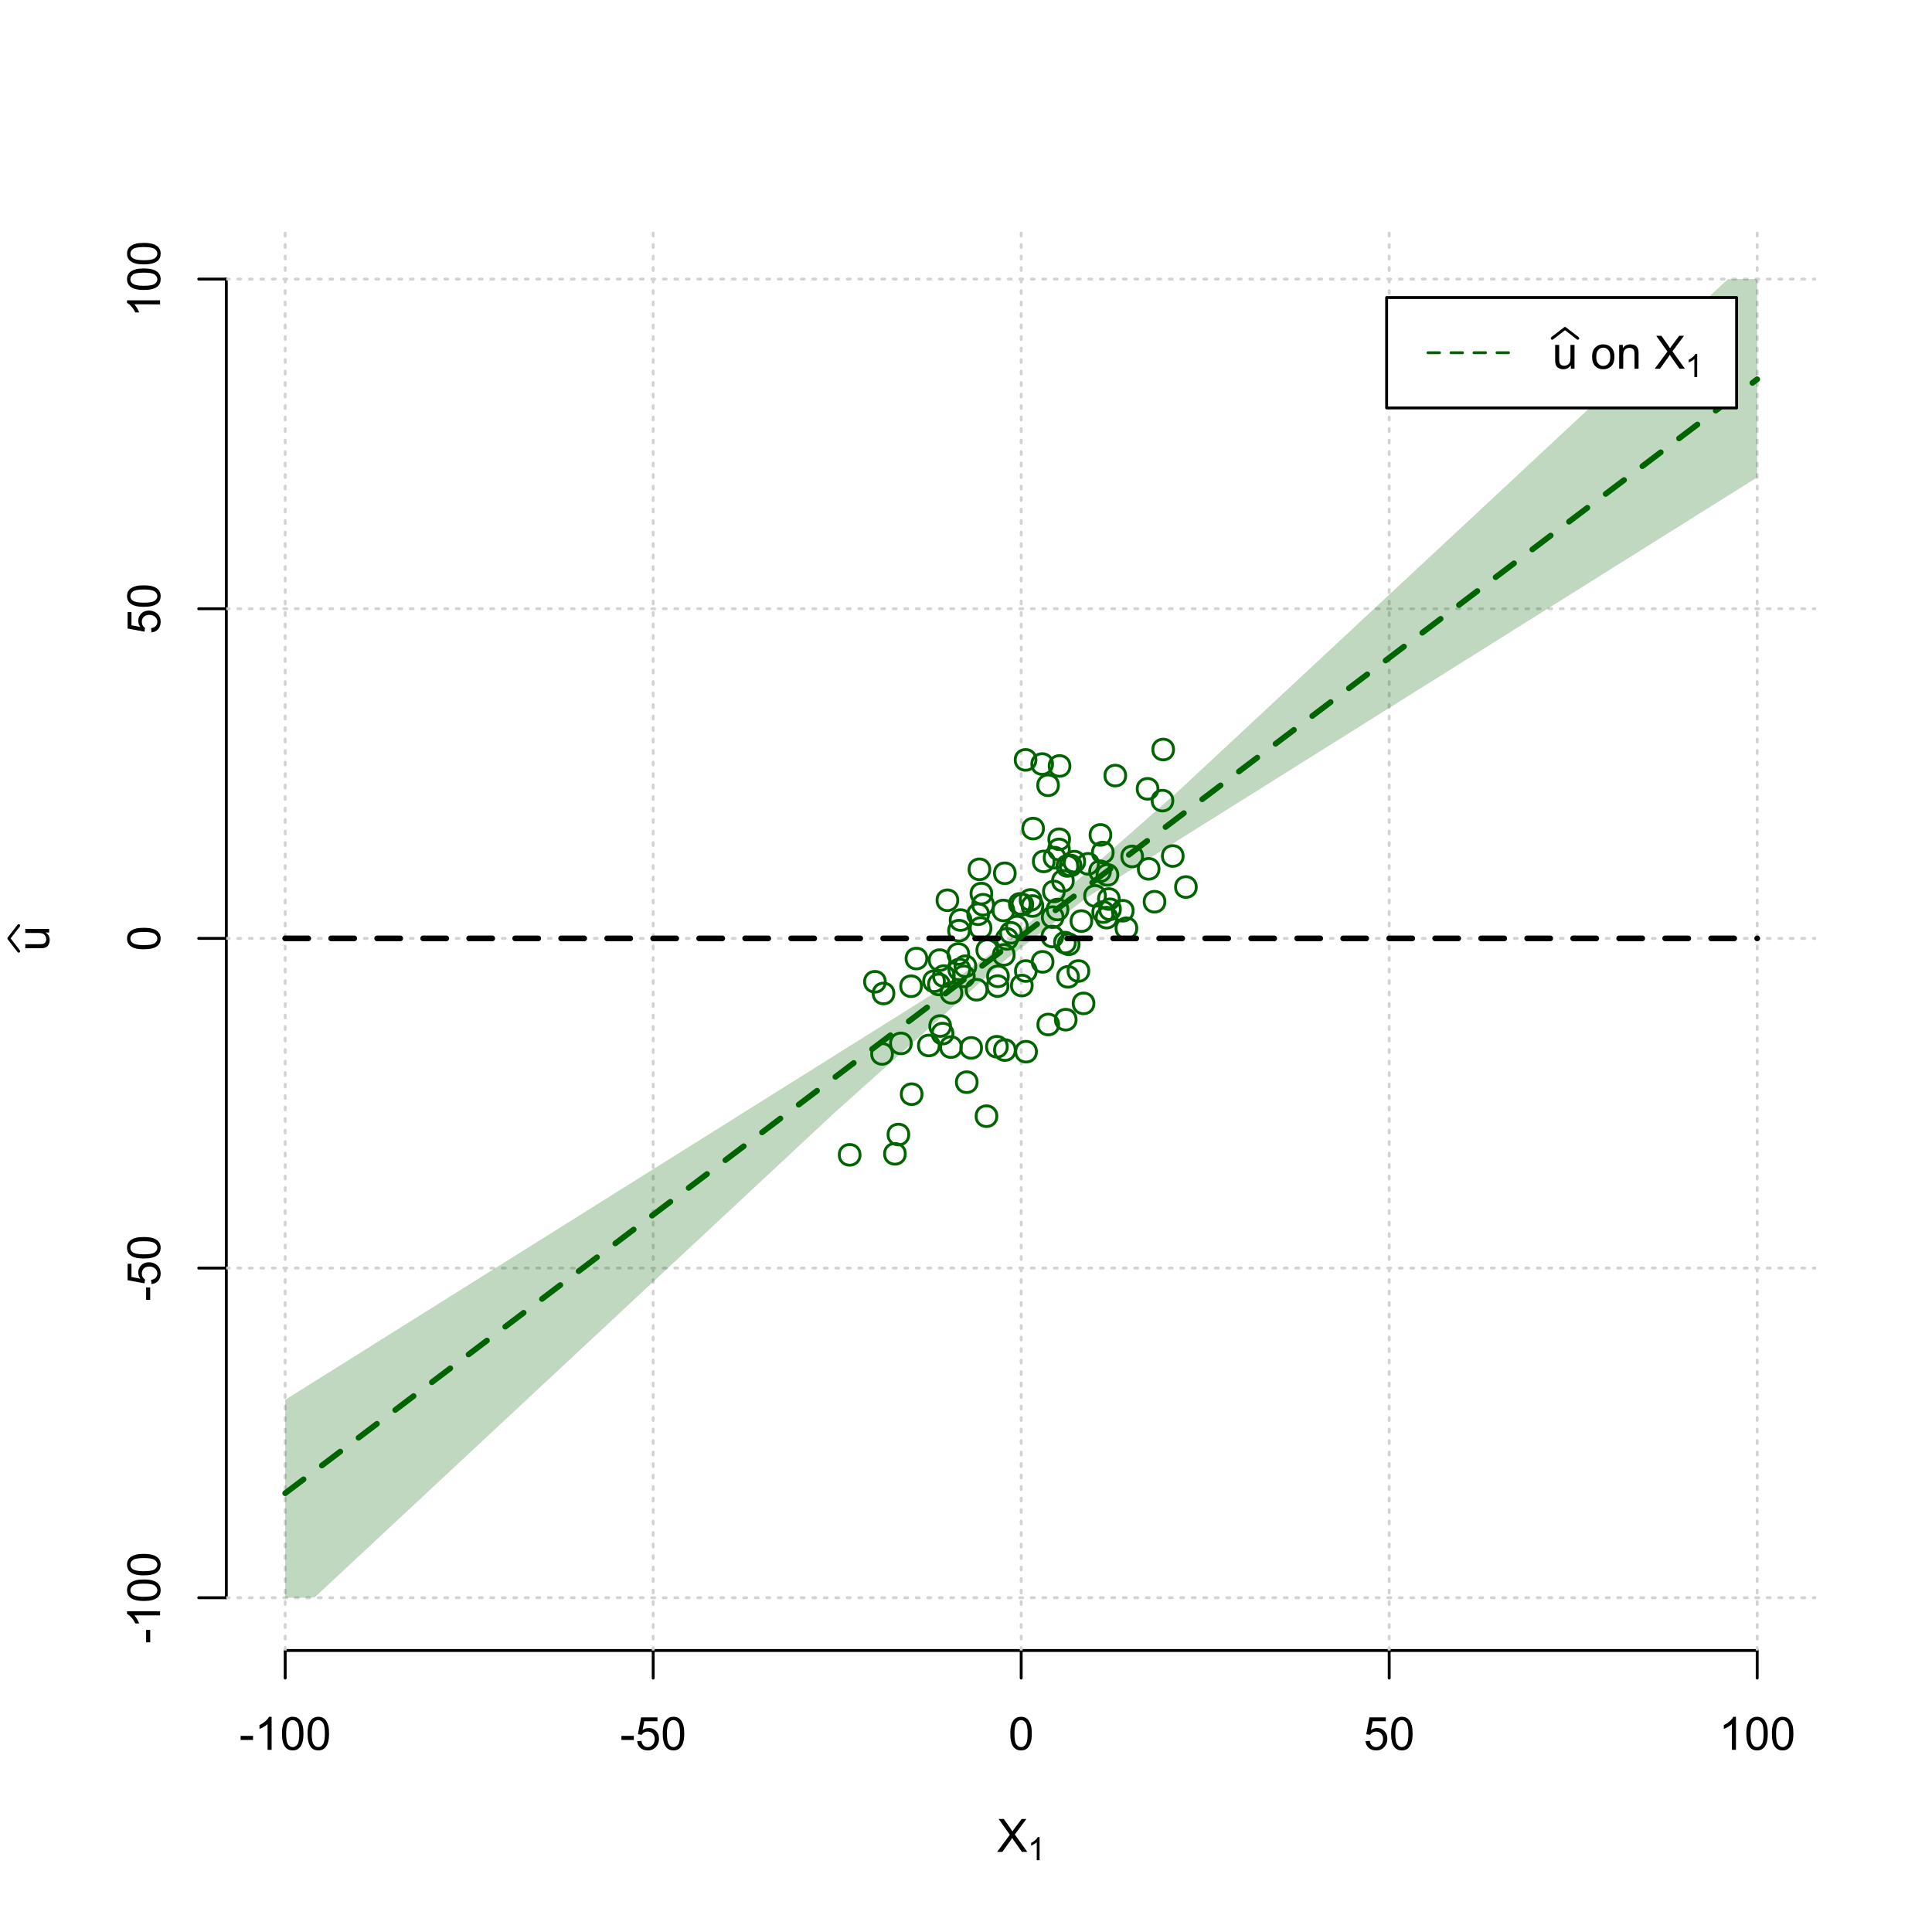 <?xml version="1.0" encoding="UTF-8"?>
<svg xmlns="http://www.w3.org/2000/svg" xmlns:xlink="http://www.w3.org/1999/xlink" width="504pt" height="504pt" viewBox="0 0 504 504" version="1.1">
<defs>
<g>
<symbol overflow="visible" id="glyph0-0">
<path style="stroke:none;" d="M 1.5 0 L 1.5 -7.5 L 7.5 -7.5 L 7.5 0 Z M 1.688 -0.188 L 7.312 -0.188 L 7.312 -7.312 L 1.688 -7.312 Z M 1.688 -0.188 "/>
</symbol>
<symbol overflow="visible" id="glyph0-1">
<path style="stroke:none;" d="M 0.055 0 L 3.375 -4.477 L 0.445 -8.59 L 1.797 -8.59 L 3.359 -6.387 C 3.68 -5.93 3.91 -5.578 4.047 -5.332 C 4.238 -5.645 4.465 -5.969 4.727 -6.312 L 6.457 -8.59 L 7.695 -8.59 L 4.676 -4.539 L 7.93 0 L 6.523 0 L 4.359 -3.062 C 4.238 -3.238 4.113 -3.43 3.984 -3.641 C 3.789 -3.324 3.652 -3.109 3.574 -2.992 L 1.418 0 Z M 0.055 0 "/>
</symbol>
<symbol overflow="visible" id="glyph0-2">
<path style="stroke:none;" d="M 0.383 -2.578 L 0.383 -3.641 L 3.621 -3.641 L 3.621 -2.578 Z M 0.383 -2.578 "/>
</symbol>
<symbol overflow="visible" id="glyph0-3">
<path style="stroke:none;" d="M 4.469 0 L 3.414 0 L 3.414 -6.719 C 3.16 -6.477 2.828 -6.234 2.414 -5.996 C 2 -5.75 1.629 -5.57 1.305 -5.449 L 1.305 -6.469 C 1.895 -6.742 2.41 -7.078 2.852 -7.477 C 3.293 -7.871 3.605 -8.254 3.789 -8.625 L 4.469 -8.625 Z M 4.469 0 "/>
</symbol>
<symbol overflow="visible" id="glyph0-4">
<path style="stroke:none;" d="M 0.5 -4.234 C 0.496 -5.246 0.602 -6.062 0.812 -6.688 C 1.02 -7.305 1.328 -7.785 1.742 -8.121 C 2.148 -8.457 2.668 -8.625 3.297 -8.625 C 3.758 -8.625 4.164 -8.531 4.512 -8.348 C 4.855 -8.16 5.141 -7.891 5.371 -7.543 C 5.594 -7.191 5.773 -6.766 5.906 -6.266 C 6.035 -5.762 6.098 -5.086 6.102 -4.234 C 6.098 -3.227 5.996 -2.414 5.789 -1.797 C 5.578 -1.176 5.266 -0.695 4.859 -0.359 C 4.445 -0.02 3.926 0.145 3.297 0.148 C 2.465 0.145 1.816 -0.148 1.348 -0.742 C 0.781 -1.457 0.496 -2.621 0.5 -4.234 Z M 1.582 -4.234 C 1.582 -2.824 1.746 -1.887 2.074 -1.418 C 2.402 -0.949 2.809 -0.715 3.297 -0.719 C 3.777 -0.715 4.184 -0.949 4.52 -1.422 C 4.848 -1.887 5.016 -2.824 5.016 -4.234 C 5.016 -5.648 4.848 -6.59 4.52 -7.055 C 4.184 -7.516 3.773 -7.746 3.289 -7.75 C 2.801 -7.746 2.414 -7.543 2.125 -7.137 C 1.762 -6.613 1.582 -5.645 1.582 -4.234 Z M 1.582 -4.234 "/>
</symbol>
<symbol overflow="visible" id="glyph0-5">
<path style="stroke:none;" d="M 0.5 -2.25 L 1.605 -2.344 C 1.684 -1.805 1.871 -1.398 2.176 -1.125 C 2.473 -0.852 2.836 -0.715 3.258 -0.719 C 3.766 -0.715 4.195 -0.906 4.547 -1.293 C 4.898 -1.672 5.074 -2.18 5.074 -2.82 C 5.074 -3.414 4.902 -3.891 4.566 -4.242 C 4.227 -4.59 3.785 -4.762 3.242 -4.766 C 2.898 -4.762 2.594 -4.684 2.32 -4.531 C 2.047 -4.375 1.832 -4.176 1.676 -3.93 L 0.688 -4.062 L 1.516 -8.473 L 5.789 -8.473 L 5.789 -7.465 L 2.359 -7.465 L 1.898 -5.156 C 2.414 -5.516 2.953 -5.695 3.523 -5.695 C 4.27 -5.695 4.902 -5.434 5.422 -4.914 C 5.934 -4.395 6.191 -3.727 6.195 -2.914 C 6.191 -2.133 5.965 -1.461 5.516 -0.898 C 4.961 -0.199 4.211 0.145 3.258 0.148 C 2.477 0.145 1.836 -0.07 1.344 -0.508 C 0.844 -0.941 0.562 -1.523 0.5 -2.25 Z M 0.5 -2.25 "/>
</symbol>
<symbol overflow="visible" id="glyph0-6">
<path style="stroke:none;" d="M 4.867 0 L 4.867 -0.914 C 4.379 -0.211 3.723 0.141 2.895 0.141 C 2.527 0.141 2.184 0.07 1.867 -0.07 C 1.547 -0.211 1.309 -0.387 1.156 -0.602 C 1 -0.812 0.895 -1.074 0.832 -1.383 C 0.785 -1.59 0.762 -1.918 0.766 -2.367 L 0.766 -6.223 L 1.82 -6.223 L 1.82 -2.773 C 1.816 -2.219 1.84 -1.848 1.887 -1.656 C 1.949 -1.379 2.09 -1.16 2.309 -1.004 C 2.523 -0.84 2.789 -0.762 3.105 -0.766 C 3.418 -0.762 3.715 -0.844 3.996 -1.008 C 4.273 -1.172 4.469 -1.391 4.586 -1.672 C 4.699 -1.949 4.758 -2.355 4.758 -2.891 L 4.758 -6.223 L 5.812 -6.223 L 5.812 0 Z M 4.867 0 "/>
</symbol>
<symbol overflow="visible" id="glyph0-7">
<path style="stroke:none;" d=""/>
</symbol>
<symbol overflow="visible" id="glyph0-8">
<path style="stroke:none;" d="M 0.398 -3.109 C 0.398 -4.262 0.719 -5.117 1.359 -5.672 C 1.895 -6.133 2.547 -6.363 3.316 -6.363 C 4.172 -6.363 4.871 -6.082 5.414 -5.52 C 5.953 -4.957 6.223 -4.184 6.227 -3.199 C 6.223 -2.398 6.102 -1.766 5.867 -1.309 C 5.625 -0.848 5.277 -0.492 4.82 -0.238 C 4.359 0.016 3.859 0.141 3.316 0.141 C 2.441 0.141 1.734 -0.137 1.203 -0.695 C 0.664 -1.254 0.398 -2.059 0.398 -3.109 Z M 1.484 -3.109 C 1.48 -2.309 1.656 -1.711 2.004 -1.32 C 2.348 -0.922 2.785 -0.727 3.316 -0.727 C 3.84 -0.727 4.273 -0.926 4.621 -1.324 C 4.969 -1.723 5.145 -2.328 5.145 -3.148 C 5.145 -3.914 4.969 -4.496 4.617 -4.895 C 4.266 -5.289 3.832 -5.488 3.316 -5.492 C 2.785 -5.488 2.348 -5.293 2.004 -4.898 C 1.656 -4.5 1.48 -3.902 1.484 -3.109 Z M 1.484 -3.109 "/>
</symbol>
<symbol overflow="visible" id="glyph0-9">
<path style="stroke:none;" d="M 0.789 0 L 0.789 -6.223 L 1.742 -6.223 L 1.742 -5.336 C 2.195 -6.02 2.855 -6.363 3.719 -6.363 C 4.09 -6.363 4.434 -6.293 4.754 -6.16 C 5.066 -6.023 5.305 -5.848 5.461 -5.633 C 5.617 -5.41 5.727 -5.152 5.789 -4.852 C 5.828 -4.656 5.848 -4.312 5.848 -3.828 L 5.848 0 L 4.793 0 L 4.793 -3.785 C 4.793 -4.215 4.75 -4.535 4.668 -4.75 C 4.586 -4.961 4.441 -5.129 4.234 -5.258 C 4.023 -5.383 3.777 -5.449 3.5 -5.449 C 3.047 -5.449 2.66 -5.305 2.332 -5.02 C 2.004 -4.734 1.84 -4.195 1.844 -3.398 L 1.844 0 Z M 0.789 0 "/>
</symbol>
<symbol overflow="visible" id="glyph1-0">
<path style="stroke:none;" d="M 1.051 0 L 1.051 -5.25 L 5.25 -5.25 L 5.25 0 Z M 1.18 -0.133 L 5.117 -0.133 L 5.117 -5.117 L 1.18 -5.117 Z M 1.18 -0.133 "/>
</symbol>
<symbol overflow="visible" id="glyph1-1">
<path style="stroke:none;" d="M 3.129 0 L 2.391 0 L 2.391 -4.703 C 2.211 -4.531 1.977 -4.363 1.691 -4.195 C 1.398 -4.023 1.141 -3.895 0.914 -3.812 L 0.914 -4.527 C 1.328 -4.719 1.688 -4.953 1.996 -5.234 C 2.305 -5.508 2.523 -5.777 2.652 -6.039 L 3.129 -6.039 Z M 3.129 0 "/>
</symbol>
<symbol overflow="visible" id="glyph2-0">
<path style="stroke:none;" d="M 0 -1.5 L -7.5 -1.5 L -7.5 -7.5 L 0 -7.5 Z M -0.188 -1.688 L -0.188 -7.312 L -7.312 -7.312 L -7.312 -1.688 Z M -0.188 -1.688 "/>
</symbol>
<symbol overflow="visible" id="glyph2-1">
<path style="stroke:none;" d="M 0 -4.867 L -0.914 -4.867 C -0.211 -4.379 0.141 -3.723 0.141 -2.895 C 0.141 -2.527 0.07 -2.184 -0.07 -1.867 C -0.211 -1.547 -0.387 -1.309 -0.598 -1.156 C -0.809 -1 -1.07 -0.895 -1.383 -0.832 C -1.59 -0.789 -1.918 -0.766 -2.367 -0.77 L -6.223 -0.77 L -6.223 -1.824 L -2.773 -1.824 C -2.219 -1.82 -1.848 -1.844 -1.656 -1.887 C -1.379 -1.949 -1.16 -2.09 -1.004 -2.309 C -0.84 -2.523 -0.762 -2.789 -0.766 -3.105 C -0.762 -3.418 -0.844 -3.715 -1.008 -3.996 C -1.172 -4.273 -1.391 -4.469 -1.672 -4.586 C -1.945 -4.699 -2.352 -4.758 -2.887 -4.758 L -6.223 -4.758 L -6.223 -5.812 L 0 -5.812 Z M 0 -4.867 "/>
</symbol>
<symbol overflow="visible" id="glyph2-2">
<path style="stroke:none;" d="M -2.578 -0.383 L -3.641 -0.383 L -3.641 -3.621 L -2.578 -3.621 Z M -2.578 -0.383 "/>
</symbol>
<symbol overflow="visible" id="glyph2-3">
<path style="stroke:none;" d="M 0 -4.469 L 0 -3.414 L -6.719 -3.418 C -6.477 -3.16 -6.234 -2.828 -5.996 -2.418 C -5.75 -2.004 -5.57 -1.633 -5.449 -1.309 L -6.469 -1.309 C -6.742 -1.895 -7.078 -2.41 -7.477 -2.852 C -7.871 -3.293 -8.254 -3.605 -8.625 -3.793 L -8.625 -4.473 Z M 0 -4.469 "/>
</symbol>
<symbol overflow="visible" id="glyph2-4">
<path style="stroke:none;" d="M -4.234 -0.5 C -5.246 -0.496 -6.062 -0.602 -6.688 -0.812 C -7.305 -1.02 -7.785 -1.328 -8.121 -1.742 C -8.457 -2.152 -8.625 -2.672 -8.625 -3.301 C -8.625 -3.758 -8.531 -4.164 -8.348 -4.512 C -8.16 -4.859 -7.891 -5.145 -7.543 -5.371 C -7.191 -5.594 -6.766 -5.773 -6.266 -5.906 C -5.762 -6.035 -5.086 -6.098 -4.234 -6.102 C -3.223 -6.098 -2.41 -5.996 -1.793 -5.789 C -1.176 -5.578 -0.695 -5.266 -0.359 -4.859 C -0.02 -4.445 0.145 -3.926 0.148 -3.297 C 0.145 -2.465 -0.148 -1.816 -0.742 -1.348 C -1.457 -0.781 -2.621 -0.496 -4.234 -0.5 Z M -4.234 -1.582 C -2.824 -1.582 -1.887 -1.746 -1.418 -2.074 C -0.949 -2.402 -0.715 -2.809 -0.719 -3.297 C -0.715 -3.777 -0.949 -4.184 -1.422 -4.52 C -1.887 -4.848 -2.824 -5.016 -4.234 -5.016 C -5.648 -5.016 -6.59 -4.848 -7.055 -4.52 C -7.516 -4.188 -7.746 -3.777 -7.75 -3.289 C -7.746 -2.801 -7.543 -2.414 -7.137 -2.129 C -6.613 -1.762 -5.645 -1.582 -4.234 -1.582 Z M -4.234 -1.582 "/>
</symbol>
<symbol overflow="visible" id="glyph2-5">
<path style="stroke:none;" d="M -2.25 -0.5 L -2.344 -1.605 C -1.805 -1.684 -1.398 -1.871 -1.125 -2.176 C -0.852 -2.473 -0.715 -2.836 -0.719 -3.258 C -0.715 -3.766 -0.906 -4.195 -1.293 -4.547 C -1.672 -4.898 -2.18 -5.074 -2.816 -5.074 C -3.414 -5.074 -3.891 -4.902 -4.242 -4.566 C -4.59 -4.227 -4.762 -3.785 -4.766 -3.242 C -4.762 -2.898 -4.684 -2.594 -4.531 -2.32 C -4.375 -2.047 -4.176 -1.832 -3.93 -1.676 L -4.062 -0.688 L -8.473 -1.52 L -8.473 -5.789 L -7.465 -5.789 L -7.465 -2.363 L -5.156 -1.898 C -5.516 -2.414 -5.695 -2.953 -5.695 -3.523 C -5.695 -4.27 -5.434 -4.902 -4.914 -5.422 C -4.395 -5.934 -3.727 -6.191 -2.91 -6.195 C -2.133 -6.191 -1.461 -5.965 -0.895 -5.516 C -0.199 -4.961 0.145 -4.211 0.148 -3.258 C 0.145 -2.477 -0.07 -1.836 -0.508 -1.344 C -0.941 -0.848 -1.523 -0.566 -2.25 -0.5 Z M -2.25 -0.5 "/>
</symbol>
</g>
<clipPath id="clip1">
  <path d="M 74 59.039 L 75 59.039 L 75 430.559 L 74 430.559 Z M 74 59.039 "/>
</clipPath>
<clipPath id="clip2">
  <path d="M 170 59.039 L 171 59.039 L 171 430.559 L 170 430.559 Z M 170 59.039 "/>
</clipPath>
<clipPath id="clip3">
  <path d="M 266 59.039 L 267 59.039 L 267 430.559 L 266 430.559 Z M 266 59.039 "/>
</clipPath>
<clipPath id="clip4">
  <path d="M 362 59.039 L 363 59.039 L 363 430.559 L 362 430.559 Z M 362 59.039 "/>
</clipPath>
<clipPath id="clip5">
  <path d="M 458 59.039 L 459 59.039 L 459 430.559 L 458 430.559 Z M 458 59.039 "/>
</clipPath>
<clipPath id="clip6">
  <path d="M 59.039 416 L 473.758 416 L 473.758 418 L 59.039 418 Z M 59.039 416 "/>
</clipPath>
<clipPath id="clip7">
  <path d="M 59.039 330 L 473.758 330 L 473.758 332 L 59.039 332 Z M 59.039 330 "/>
</clipPath>
<clipPath id="clip8">
  <path d="M 59.039 244 L 473.758 244 L 473.758 246 L 59.039 246 Z M 59.039 244 "/>
</clipPath>
<clipPath id="clip9">
  <path d="M 59.039 158 L 473.758 158 L 473.758 160 L 59.039 160 Z M 59.039 158 "/>
</clipPath>
<clipPath id="clip10">
  <path d="M 59.039 72 L 473.758 72 L 473.758 74 L 59.039 74 Z M 59.039 72 "/>
</clipPath>
</defs>
<g id="surface486">
<rect x="0" y="0" width="504" height="504" style="fill:rgb(100%,100%,100%);fill-opacity:1;stroke:none;"/>
<g style="fill:rgb(0%,0%,0%);fill-opacity:1;">
  <use xlink:href="#glyph0-1" x="260.062" y="483.102"/>
</g>
<g style="fill:rgb(0%,0%,0%);fill-opacity:1;">
  <use xlink:href="#glyph1-1" x="268.066" y="485.281"/>
</g>
<g style="fill:rgb(0%,0%,0%);fill-opacity:1;">
  <use xlink:href="#glyph2-1" x="12.82" y="248.137"/>
</g>
<path style="fill:none;stroke-width:0.75;stroke-linecap:round;stroke-linejoin:round;stroke:rgb(0%,0%,0%);stroke-opacity:1;stroke-miterlimit:10;" d="M 4.879 248.137 L 2.301 244.801 L 4.879 241.465 "/>
<path style="fill:none;stroke-width:0.75;stroke-linecap:round;stroke-linejoin:round;stroke:rgb(0%,0%,0%);stroke-opacity:1;stroke-miterlimit:10;" d="M 74.398 430.559 L 458.398 430.559 "/>
<path style="fill:none;stroke-width:0.75;stroke-linecap:round;stroke-linejoin:round;stroke:rgb(0%,0%,0%);stroke-opacity:1;stroke-miterlimit:10;" d="M 74.398 430.559 L 74.398 437.762 "/>
<path style="fill:none;stroke-width:0.75;stroke-linecap:round;stroke-linejoin:round;stroke:rgb(0%,0%,0%);stroke-opacity:1;stroke-miterlimit:10;" d="M 170.398 430.559 L 170.398 437.762 "/>
<path style="fill:none;stroke-width:0.75;stroke-linecap:round;stroke-linejoin:round;stroke:rgb(0%,0%,0%);stroke-opacity:1;stroke-miterlimit:10;" d="M 266.398 430.559 L 266.398 437.762 "/>
<path style="fill:none;stroke-width:0.75;stroke-linecap:round;stroke-linejoin:round;stroke:rgb(0%,0%,0%);stroke-opacity:1;stroke-miterlimit:10;" d="M 362.398 430.559 L 362.398 437.762 "/>
<path style="fill:none;stroke-width:0.75;stroke-linecap:round;stroke-linejoin:round;stroke:rgb(0%,0%,0%);stroke-opacity:1;stroke-miterlimit:10;" d="M 458.398 430.559 L 458.398 437.762 "/>
<g style="fill:rgb(0%,0%,0%);fill-opacity:1;">
  <use xlink:href="#glyph0-2" x="62.391" y="456.48"/>
  <use xlink:href="#glyph0-3" x="66.387" y="456.48"/>
  <use xlink:href="#glyph0-4" x="73.061" y="456.48"/>
  <use xlink:href="#glyph0-4" x="79.734" y="456.48"/>
</g>
<g style="fill:rgb(0%,0%,0%);fill-opacity:1;">
  <use xlink:href="#glyph0-2" x="161.727" y="456.48"/>
  <use xlink:href="#glyph0-5" x="165.723" y="456.48"/>
  <use xlink:href="#glyph0-4" x="172.396" y="456.48"/>
</g>
<g style="fill:rgb(0%,0%,0%);fill-opacity:1;">
  <use xlink:href="#glyph0-4" x="263.062" y="456.48"/>
</g>
<g style="fill:rgb(0%,0%,0%);fill-opacity:1;">
  <use xlink:href="#glyph0-5" x="355.727" y="456.48"/>
  <use xlink:href="#glyph0-4" x="362.4" y="456.48"/>
</g>
<g style="fill:rgb(0%,0%,0%);fill-opacity:1;">
  <use xlink:href="#glyph0-3" x="448.387" y="456.48"/>
  <use xlink:href="#glyph0-4" x="455.061" y="456.48"/>
  <use xlink:href="#glyph0-4" x="461.734" y="456.48"/>
</g>
<path style="fill:none;stroke-width:0.75;stroke-linecap:round;stroke-linejoin:round;stroke:rgb(0%,0%,0%);stroke-opacity:1;stroke-miterlimit:10;" d="M 59.039 416.801 L 59.039 72.801 "/>
<path style="fill:none;stroke-width:0.75;stroke-linecap:round;stroke-linejoin:round;stroke:rgb(0%,0%,0%);stroke-opacity:1;stroke-miterlimit:10;" d="M 59.039 416.801 L 51.84 416.801 "/>
<path style="fill:none;stroke-width:0.75;stroke-linecap:round;stroke-linejoin:round;stroke:rgb(0%,0%,0%);stroke-opacity:1;stroke-miterlimit:10;" d="M 59.039 330.801 L 51.84 330.801 "/>
<path style="fill:none;stroke-width:0.75;stroke-linecap:round;stroke-linejoin:round;stroke:rgb(0%,0%,0%);stroke-opacity:1;stroke-miterlimit:10;" d="M 59.039 244.801 L 51.84 244.801 "/>
<path style="fill:none;stroke-width:0.75;stroke-linecap:round;stroke-linejoin:round;stroke:rgb(0%,0%,0%);stroke-opacity:1;stroke-miterlimit:10;" d="M 59.039 158.801 L 51.84 158.801 "/>
<path style="fill:none;stroke-width:0.75;stroke-linecap:round;stroke-linejoin:round;stroke:rgb(0%,0%,0%);stroke-opacity:1;stroke-miterlimit:10;" d="M 59.039 72.801 L 51.84 72.801 "/>
<g style="fill:rgb(0%,0%,0%);fill-opacity:1;">
  <use xlink:href="#glyph2-2" x="41.762" y="428.809"/>
  <use xlink:href="#glyph2-3" x="41.762" y="424.812"/>
  <use xlink:href="#glyph2-4" x="41.762" y="418.139"/>
  <use xlink:href="#glyph2-4" x="41.762" y="411.465"/>
</g>
<g style="fill:rgb(0%,0%,0%);fill-opacity:1;">
  <use xlink:href="#glyph2-2" x="41.762" y="339.473"/>
  <use xlink:href="#glyph2-5" x="41.762" y="335.477"/>
  <use xlink:href="#glyph2-4" x="41.762" y="328.803"/>
</g>
<g style="fill:rgb(0%,0%,0%);fill-opacity:1;">
  <use xlink:href="#glyph2-4" x="41.762" y="248.137"/>
</g>
<g style="fill:rgb(0%,0%,0%);fill-opacity:1;">
  <use xlink:href="#glyph2-5" x="41.762" y="165.473"/>
  <use xlink:href="#glyph2-4" x="41.762" y="158.799"/>
</g>
<g style="fill:rgb(0%,0%,0%);fill-opacity:1;">
  <use xlink:href="#glyph2-3" x="41.762" y="82.812"/>
  <use xlink:href="#glyph2-4" x="41.762" y="76.139"/>
  <use xlink:href="#glyph2-4" x="41.762" y="69.465"/>
</g>
<g clip-path="url(#clip1)" clip-rule="nonzero">
<path style="fill:none;stroke-width:0.75;stroke-linecap:round;stroke-linejoin:round;stroke:rgb(82.745%,82.745%,82.745%);stroke-opacity:1;stroke-dasharray:0.75,2.25;stroke-miterlimit:10;" d="M 74.398 430.559 L 74.398 59.039 "/>
</g>
<g clip-path="url(#clip2)" clip-rule="nonzero">
<path style="fill:none;stroke-width:0.75;stroke-linecap:round;stroke-linejoin:round;stroke:rgb(82.745%,82.745%,82.745%);stroke-opacity:1;stroke-dasharray:0.75,2.25;stroke-miterlimit:10;" d="M 170.398 430.559 L 170.398 59.039 "/>
</g>
<g clip-path="url(#clip3)" clip-rule="nonzero">
<path style="fill:none;stroke-width:0.75;stroke-linecap:round;stroke-linejoin:round;stroke:rgb(82.745%,82.745%,82.745%);stroke-opacity:1;stroke-dasharray:0.75,2.25;stroke-miterlimit:10;" d="M 266.398 430.559 L 266.398 59.039 "/>
</g>
<g clip-path="url(#clip4)" clip-rule="nonzero">
<path style="fill:none;stroke-width:0.75;stroke-linecap:round;stroke-linejoin:round;stroke:rgb(82.745%,82.745%,82.745%);stroke-opacity:1;stroke-dasharray:0.75,2.25;stroke-miterlimit:10;" d="M 362.398 430.559 L 362.398 59.039 "/>
</g>
<g clip-path="url(#clip5)" clip-rule="nonzero">
<path style="fill:none;stroke-width:0.75;stroke-linecap:round;stroke-linejoin:round;stroke:rgb(82.745%,82.745%,82.745%);stroke-opacity:1;stroke-dasharray:0.75,2.25;stroke-miterlimit:10;" d="M 458.398 430.559 L 458.398 59.039 "/>
</g>
<g clip-path="url(#clip6)" clip-rule="nonzero">
<path style="fill:none;stroke-width:0.75;stroke-linecap:round;stroke-linejoin:round;stroke:rgb(82.745%,82.745%,82.745%);stroke-opacity:1;stroke-dasharray:0.75,2.25;stroke-miterlimit:10;" d="M 59.039 416.801 L 473.762 416.801 "/>
</g>
<g clip-path="url(#clip7)" clip-rule="nonzero">
<path style="fill:none;stroke-width:0.75;stroke-linecap:round;stroke-linejoin:round;stroke:rgb(82.745%,82.745%,82.745%);stroke-opacity:1;stroke-dasharray:0.75,2.25;stroke-miterlimit:10;" d="M 59.039 330.801 L 473.762 330.801 "/>
</g>
<g clip-path="url(#clip8)" clip-rule="nonzero">
<path style="fill:none;stroke-width:0.75;stroke-linecap:round;stroke-linejoin:round;stroke:rgb(82.745%,82.745%,82.745%);stroke-opacity:1;stroke-dasharray:0.75,2.25;stroke-miterlimit:10;" d="M 59.039 244.801 L 473.762 244.801 "/>
</g>
<g clip-path="url(#clip9)" clip-rule="nonzero">
<path style="fill:none;stroke-width:0.75;stroke-linecap:round;stroke-linejoin:round;stroke:rgb(82.745%,82.745%,82.745%);stroke-opacity:1;stroke-dasharray:0.75,2.25;stroke-miterlimit:10;" d="M 59.039 158.801 L 473.762 158.801 "/>
</g>
<g clip-path="url(#clip10)" clip-rule="nonzero">
<path style="fill:none;stroke-width:0.75;stroke-linecap:round;stroke-linejoin:round;stroke:rgb(82.745%,82.745%,82.745%);stroke-opacity:1;stroke-dasharray:0.75,2.25;stroke-miterlimit:10;" d="M 59.039 72.801 L 473.762 72.801 "/>
</g>
<path style=" stroke:none;fill-rule:nonzero;fill:rgb(0%,39.216%,0%);fill-opacity:0.251;" d="M 74.398 416.801 L 74.398 365.168 L 76.32 363.965 L 78.238 362.762 L 80.16 361.559 L 82.078 360.355 L 85.922 357.949 L 87.84 356.746 L 89.762 355.543 L 91.68 354.34 L 93.602 353.137 L 95.52 351.934 L 97.441 350.73 L 99.359 349.527 L 101.281 348.324 L 103.199 347.121 L 105.121 345.914 L 107.039 344.711 L 108.961 343.508 L 110.879 342.305 L 112.801 341.102 L 114.719 339.898 L 116.641 338.695 L 118.559 337.492 L 120.48 336.289 L 122.398 335.086 L 124.32 333.883 L 126.238 332.68 L 128.16 331.477 L 130.078 330.273 L 133.922 327.867 L 135.84 326.664 L 137.762 325.461 L 139.68 324.258 L 141.602 323.055 L 143.52 321.852 L 145.441 320.648 L 147.359 319.445 L 149.281 318.242 L 151.199 317.039 L 153.121 315.836 L 155.039 314.633 L 156.961 313.43 L 158.879 312.227 L 160.801 311.023 L 162.719 309.82 L 164.641 308.617 L 166.559 307.414 L 168.48 306.211 L 170.398 305.008 L 172.32 303.805 L 174.238 302.602 L 176.16 301.398 L 178.078 300.195 L 181.922 297.789 L 183.84 296.586 L 185.762 295.383 L 187.68 294.18 L 189.602 292.977 L 191.52 291.773 L 193.441 290.57 L 195.359 289.367 L 197.281 288.164 L 199.199 286.961 L 201.121 285.754 L 203.039 284.551 L 204.961 283.348 L 206.879 282.145 L 208.801 280.941 L 210.719 279.738 L 212.641 278.535 L 214.559 277.332 L 216.48 276.129 L 218.398 274.926 L 220.32 273.723 L 222.238 272.52 L 224.16 271.316 L 226.078 270.113 L 229.922 267.707 L 231.84 266.504 L 233.762 265.301 L 235.68 264.098 L 237.602 262.895 L 239.52 261.691 L 241.441 260.488 L 243.359 259.285 L 245.281 258.082 L 247.199 256.871 L 249.121 255.496 L 251.039 254.121 L 252.961 252.746 L 254.879 251.371 L 256.801 249.996 L 258.719 248.621 L 260.641 247.148 L 262.559 245.672 L 264.48 244.195 L 266.398 242.582 L 268.32 240.887 L 270.238 239.191 L 272.16 237.496 L 274.078 235.801 L 277.922 232.41 L 279.84 230.711 L 281.762 229.016 L 283.68 227.32 L 285.602 225.625 L 287.52 223.93 L 289.441 222.234 L 291.359 220.535 L 293.281 218.84 L 295.199 217.145 L 297.121 215.449 L 299.039 213.754 L 300.961 212.059 L 302.879 210.363 L 304.801 208.664 L 306.719 206.969 L 308.641 205.219 L 310.559 203.43 L 312.48 201.641 L 314.398 199.852 L 316.32 198.062 L 318.238 196.277 L 320.16 194.488 L 322.078 192.699 L 325.922 189.121 L 327.84 187.332 L 329.762 185.543 L 331.68 183.754 L 333.602 181.965 L 335.52 180.176 L 337.441 178.387 L 339.359 176.602 L 341.281 174.812 L 343.199 173.023 L 345.121 171.234 L 347.039 169.445 L 348.961 167.656 L 350.879 165.867 L 352.801 164.078 L 354.719 162.289 L 356.641 160.5 L 358.559 158.711 L 360.48 156.926 L 362.398 155.137 L 364.32 153.348 L 366.238 151.559 L 368.16 149.77 L 370.078 147.98 L 373.922 144.402 L 375.84 142.613 L 377.762 140.824 L 379.68 139.035 L 381.602 137.25 L 383.52 135.461 L 385.441 133.672 L 387.359 131.883 L 389.281 130.094 L 391.199 128.305 L 393.121 126.516 L 395.039 124.727 L 396.961 122.938 L 398.879 121.148 L 400.801 119.359 L 402.719 117.574 L 404.641 115.785 L 406.559 113.996 L 408.48 112.207 L 410.398 110.418 L 412.32 108.629 L 414.238 106.84 L 416.16 105.051 L 418.078 103.262 L 421.922 99.684 L 423.84 97.898 L 425.762 96.109 L 427.68 94.32 L 429.602 92.531 L 431.52 90.742 L 433.441 88.953 L 435.359 87.164 L 437.281 85.375 L 439.199 83.586 L 441.121 81.797 L 443.039 80.012 L 444.961 78.223 L 446.879 76.434 L 448.801 74.645 L 450.719 72.855 L 452.641 72.801 L 458.398 72.801 L 458.398 124.527 L 456.48 125.73 L 454.559 126.934 L 452.641 128.137 L 450.719 129.34 L 448.801 130.543 L 446.879 131.746 L 444.961 132.949 L 443.039 134.152 L 441.121 135.355 L 439.199 136.559 L 437.281 137.762 L 435.359 138.965 L 433.441 140.168 L 431.52 141.371 L 429.602 142.574 L 427.68 143.777 L 425.762 144.98 L 423.84 146.184 L 421.922 147.387 L 418.078 149.793 L 416.16 150.996 L 414.238 152.199 L 412.32 153.402 L 410.398 154.605 L 408.48 155.809 L 406.559 157.012 L 404.641 158.215 L 402.719 159.418 L 400.801 160.621 L 398.879 161.824 L 396.961 163.027 L 395.039 164.23 L 393.121 165.434 L 391.199 166.637 L 389.281 167.844 L 387.359 169.047 L 385.441 170.25 L 383.52 171.453 L 381.602 172.656 L 379.68 173.859 L 377.762 175.062 L 375.84 176.266 L 373.922 177.469 L 370.078 179.875 L 368.16 181.078 L 366.238 182.281 L 364.32 183.484 L 362.398 184.688 L 360.48 185.891 L 358.559 187.094 L 356.641 188.297 L 354.719 189.5 L 352.801 190.703 L 350.879 191.906 L 348.961 193.109 L 347.039 194.312 L 345.121 195.516 L 343.199 196.719 L 341.281 197.922 L 339.359 199.125 L 337.441 200.328 L 335.52 201.531 L 333.602 202.734 L 331.68 203.938 L 329.762 205.141 L 327.84 206.344 L 325.922 207.547 L 322.078 209.953 L 320.16 211.156 L 318.238 212.359 L 316.32 213.562 L 314.398 214.766 L 312.48 215.969 L 310.559 217.172 L 308.641 218.375 L 306.719 219.578 L 304.801 220.781 L 302.879 221.984 L 300.961 223.188 L 299.039 224.391 L 297.121 225.594 L 295.199 226.801 L 293.281 228.004 L 291.359 229.207 L 289.441 230.41 L 287.52 231.613 L 285.602 232.816 L 283.68 234.027 L 281.762 235.496 L 279.84 236.965 L 277.922 238.434 L 274.078 241.371 L 272.16 242.84 L 270.238 244.309 L 268.32 245.777 L 266.398 247.246 L 264.48 248.715 L 262.559 250.184 L 260.641 251.844 L 258.719 253.562 L 256.801 255.281 L 254.879 257 L 252.961 258.719 L 251.039 260.438 L 249.121 262.156 L 247.199 263.875 L 245.281 265.594 L 243.359 267.312 L 241.441 269.031 L 239.52 270.75 L 237.602 272.469 L 235.68 274.188 L 233.762 275.906 L 231.84 277.625 L 229.922 279.344 L 226.078 282.781 L 224.16 284.5 L 222.238 286.219 L 220.32 287.938 L 218.398 289.656 L 216.48 291.418 L 214.559 293.207 L 212.641 295 L 210.719 296.789 L 208.801 298.578 L 206.879 300.367 L 204.961 302.156 L 203.039 303.949 L 201.121 305.738 L 199.199 307.527 L 197.281 309.316 L 195.359 311.105 L 193.441 312.895 L 191.52 314.688 L 189.602 316.477 L 187.68 318.266 L 185.762 320.055 L 183.84 321.844 L 181.922 323.637 L 178.078 327.215 L 176.16 329.004 L 174.238 330.793 L 172.32 332.586 L 170.398 334.375 L 168.48 336.164 L 166.559 337.953 L 164.641 339.742 L 162.719 341.535 L 160.801 343.324 L 158.879 345.113 L 156.961 346.902 L 155.039 348.691 L 153.121 350.484 L 151.199 352.273 L 149.281 354.062 L 147.359 355.852 L 145.441 357.641 L 143.52 359.43 L 141.602 361.223 L 139.68 363.012 L 137.762 364.801 L 135.84 366.59 L 133.922 368.379 L 132 370.172 L 130.078 371.961 L 128.16 373.75 L 126.238 375.539 L 124.32 377.328 L 122.398 379.121 L 120.48 380.91 L 118.559 382.699 L 116.641 384.488 L 114.719 386.277 L 112.801 388.07 L 110.879 389.859 L 108.961 391.648 L 107.039 393.438 L 105.121 395.227 L 103.199 397.016 L 101.281 398.809 L 99.359 400.598 L 97.441 402.387 L 95.52 404.176 L 93.602 405.965 L 91.68 407.758 L 89.762 409.547 L 87.84 411.336 L 85.922 413.125 L 84 414.914 L 82.078 416.707 L 80.16 416.801 Z M 74.398 416.801 "/>
<path style="fill:none;stroke-width:0.75;stroke-linecap:round;stroke-linejoin:round;stroke:rgb(0%,39.216%,0%);stroke-opacity:1;stroke-miterlimit:10;" d="M 257.457 258.195 C 257.457 261.793 252.059 261.793 252.059 258.195 C 252.059 254.594 257.457 254.594 257.457 258.195 "/>
<path style="fill:none;stroke-width:0.75;stroke-linecap:round;stroke-linejoin:round;stroke:rgb(0%,39.216%,0%);stroke-opacity:1;stroke-miterlimit:10;" d="M 224.352 301.262 C 224.352 304.863 218.949 304.863 218.949 301.262 C 218.949 297.664 224.352 297.664 224.352 301.262 "/>
<path style="fill:none;stroke-width:0.75;stroke-linecap:round;stroke-linejoin:round;stroke:rgb(0%,39.216%,0%);stroke-opacity:1;stroke-miterlimit:10;" d="M 279.105 199.816 C 279.105 203.418 273.703 203.418 273.703 199.816 C 273.703 196.215 279.105 196.215 279.105 199.816 "/>
<path style="fill:none;stroke-width:0.75;stroke-linecap:round;stroke-linejoin:round;stroke:rgb(0%,39.216%,0%);stroke-opacity:1;stroke-miterlimit:10;" d="M 272.031 236.348 C 272.031 239.949 266.633 239.949 266.633 236.348 C 266.633 232.75 272.031 232.75 272.031 236.348 "/>
<path style="fill:none;stroke-width:0.75;stroke-linecap:round;stroke-linejoin:round;stroke:rgb(0%,39.216%,0%);stroke-opacity:1;stroke-miterlimit:10;" d="M 281.152 225.891 C 281.152 229.492 275.754 229.492 275.754 225.891 C 275.754 222.293 281.152 222.293 281.152 225.891 "/>
<path style="fill:none;stroke-width:0.75;stroke-linecap:round;stroke-linejoin:round;stroke:rgb(0%,39.216%,0%);stroke-opacity:1;stroke-miterlimit:10;" d="M 274.684 250.922 C 274.684 254.52 269.281 254.52 269.281 250.922 C 269.281 247.32 274.684 247.32 274.684 250.922 "/>
<path style="fill:none;stroke-width:0.75;stroke-linecap:round;stroke-linejoin:round;stroke:rgb(0%,39.216%,0%);stroke-opacity:1;stroke-miterlimit:10;" d="M 290.383 222.398 C 290.383 225.996 284.984 225.996 284.984 222.398 C 284.984 218.797 290.383 218.797 290.383 222.398 "/>
<path style="fill:none;stroke-width:0.75;stroke-linecap:round;stroke-linejoin:round;stroke:rgb(0%,39.216%,0%);stroke-opacity:1;stroke-miterlimit:10;" d="M 284.801 240.277 C 284.801 243.875 279.402 243.875 279.402 240.277 C 279.402 236.676 284.801 236.676 284.801 240.277 "/>
<path style="fill:none;stroke-width:0.75;stroke-linecap:round;stroke-linejoin:round;stroke:rgb(0%,39.216%,0%);stroke-opacity:1;stroke-miterlimit:10;" d="M 288.367 233.715 C 288.367 237.312 282.969 237.312 282.969 233.715 C 282.969 230.113 288.367 230.113 288.367 233.715 "/>
<path style="fill:none;stroke-width:0.75;stroke-linecap:round;stroke-linejoin:round;stroke:rgb(0%,39.216%,0%);stroke-opacity:1;stroke-miterlimit:10;" d="M 241.773 250.059 C 241.773 253.656 236.375 253.656 236.375 250.059 C 236.375 246.457 241.773 246.457 241.773 250.059 "/>
<path style="fill:none;stroke-width:0.75;stroke-linecap:round;stroke-linejoin:round;stroke:rgb(0%,39.216%,0%);stroke-opacity:1;stroke-miterlimit:10;" d="M 265.359 244.926 C 265.359 248.527 259.957 248.527 259.957 244.926 C 259.957 241.328 265.359 241.328 265.359 244.926 "/>
<path style="fill:none;stroke-width:0.75;stroke-linecap:round;stroke-linejoin:round;stroke:rgb(0%,39.216%,0%);stroke-opacity:1;stroke-miterlimit:10;" d="M 291.969 234.531 C 291.969 238.129 286.57 238.129 286.57 234.531 C 286.57 230.93 291.969 230.93 291.969 234.531 "/>
<path style="fill:none;stroke-width:0.75;stroke-linecap:round;stroke-linejoin:round;stroke:rgb(0%,39.216%,0%);stroke-opacity:1;stroke-miterlimit:10;" d="M 248.926 254.625 C 248.926 258.227 243.527 258.227 243.527 254.625 C 243.527 251.027 248.926 251.027 248.926 254.625 "/>
<path style="fill:none;stroke-width:0.75;stroke-linecap:round;stroke-linejoin:round;stroke:rgb(0%,39.216%,0%);stroke-opacity:1;stroke-miterlimit:10;" d="M 264.453 237.516 C 264.453 241.117 259.051 241.117 259.051 237.516 C 259.051 233.918 264.453 233.918 264.453 237.516 "/>
<path style="fill:none;stroke-width:0.75;stroke-linecap:round;stroke-linejoin:round;stroke:rgb(0%,39.216%,0%);stroke-opacity:1;stroke-miterlimit:10;" d="M 282.949 224.773 C 282.949 228.375 277.551 228.375 277.551 224.773 C 277.551 221.172 282.949 221.172 282.949 224.773 "/>
<path style="fill:none;stroke-width:0.75;stroke-linecap:round;stroke-linejoin:round;stroke:rgb(0%,39.216%,0%);stroke-opacity:1;stroke-miterlimit:10;" d="M 266.406 243.348 C 266.406 246.949 261.008 246.949 261.008 243.348 C 261.008 239.75 266.406 239.75 266.406 243.348 "/>
<path style="fill:none;stroke-width:0.75;stroke-linecap:round;stroke-linejoin:round;stroke:rgb(0%,39.216%,0%);stroke-opacity:1;stroke-miterlimit:10;" d="M 281.977 225.777 C 281.977 229.379 276.574 229.379 276.574 225.777 C 276.574 222.18 281.977 222.18 281.977 225.777 "/>
<path style="fill:none;stroke-width:0.75;stroke-linecap:round;stroke-linejoin:round;stroke:rgb(0%,39.216%,0%);stroke-opacity:1;stroke-miterlimit:10;" d="M 284.031 253.305 C 284.031 256.906 278.633 256.906 278.633 253.305 C 278.633 249.703 284.031 249.703 284.031 253.305 "/>
<path style="fill:none;stroke-width:0.75;stroke-linecap:round;stroke-linejoin:round;stroke:rgb(0%,39.216%,0%);stroke-opacity:1;stroke-miterlimit:10;" d="M 252.953 252.91 C 252.953 256.512 247.555 256.512 247.555 252.91 C 247.555 249.312 252.953 249.312 252.953 252.91 "/>
<path style="fill:none;stroke-width:0.75;stroke-linecap:round;stroke-linejoin:round;stroke:rgb(0%,39.216%,0%);stroke-opacity:1;stroke-miterlimit:10;" d="M 279.984 229.797 C 279.984 233.395 274.586 233.395 274.586 229.797 C 274.586 226.195 279.984 226.195 279.984 229.797 "/>
<path style="fill:none;stroke-width:0.75;stroke-linecap:round;stroke-linejoin:round;stroke:rgb(0%,39.216%,0%);stroke-opacity:1;stroke-miterlimit:10;" d="M 274.574 199.312 C 274.574 202.914 269.172 202.914 269.172 199.312 C 269.172 195.715 274.574 195.715 274.574 199.312 "/>
<path style="fill:none;stroke-width:0.75;stroke-linecap:round;stroke-linejoin:round;stroke:rgb(0%,39.216%,0%);stroke-opacity:1;stroke-miterlimit:10;" d="M 291.379 239.379 C 291.379 242.98 285.98 242.98 285.98 239.379 C 285.98 235.777 291.379 235.777 291.379 239.379 "/>
<path style="fill:none;stroke-width:0.75;stroke-linecap:round;stroke-linejoin:round;stroke:rgb(0%,39.216%,0%);stroke-opacity:1;stroke-miterlimit:10;" d="M 254.539 252.062 C 254.539 255.66 249.137 255.66 249.137 252.062 C 249.137 248.461 254.539 248.461 254.539 252.062 "/>
<path style="fill:none;stroke-width:0.75;stroke-linecap:round;stroke-linejoin:round;stroke:rgb(0%,39.216%,0%);stroke-opacity:1;stroke-miterlimit:10;" d="M 254.898 282.305 C 254.898 285.906 249.5 285.906 249.5 282.305 C 249.5 278.703 254.898 278.703 254.898 282.305 "/>
<path style="fill:none;stroke-width:0.75;stroke-linecap:round;stroke-linejoin:round;stroke:rgb(0%,39.216%,0%);stroke-opacity:1;stroke-miterlimit:10;" d="M 247.824 250.461 C 247.824 254.062 242.422 254.062 242.422 250.461 C 242.422 246.863 247.824 246.863 247.824 250.461 "/>
<path style="fill:none;stroke-width:0.75;stroke-linecap:round;stroke-linejoin:round;stroke:rgb(0%,39.216%,0%);stroke-opacity:1;stroke-miterlimit:10;" d="M 264.828 227.812 C 264.828 231.41 259.426 231.41 259.426 227.812 C 259.426 224.211 264.828 224.211 264.828 227.812 "/>
<path style="fill:none;stroke-width:0.75;stroke-linecap:round;stroke-linejoin:round;stroke:rgb(0%,39.216%,0%);stroke-opacity:1;stroke-miterlimit:10;" d="M 248.586 269.633 C 248.586 273.234 243.188 273.234 243.188 269.633 C 243.188 266.031 248.586 266.031 248.586 269.633 "/>
<path style="fill:none;stroke-width:0.75;stroke-linecap:round;stroke-linejoin:round;stroke:rgb(0%,39.216%,0%);stroke-opacity:1;stroke-miterlimit:10;" d="M 292.266 237.211 C 292.266 240.812 286.867 240.812 286.867 237.211 C 286.867 233.609 292.266 233.609 292.266 237.211 "/>
<path style="fill:none;stroke-width:0.75;stroke-linecap:round;stroke-linejoin:round;stroke:rgb(0%,39.216%,0%);stroke-opacity:1;stroke-miterlimit:10;" d="M 254.141 254.711 C 254.141 258.309 248.742 258.309 248.742 254.711 C 248.742 251.109 254.141 251.109 254.141 254.711 "/>
<path style="fill:none;stroke-width:0.75;stroke-linecap:round;stroke-linejoin:round;stroke:rgb(0%,39.216%,0%);stroke-opacity:1;stroke-miterlimit:10;" d="M 278.957 221.59 C 278.957 225.191 273.559 225.191 273.559 221.59 C 273.559 217.988 278.957 217.988 278.957 221.59 "/>
<path style="fill:none;stroke-width:0.75;stroke-linecap:round;stroke-linejoin:round;stroke:rgb(0%,39.216%,0%);stroke-opacity:1;stroke-miterlimit:10;" d="M 279.016 218.934 C 279.016 222.535 273.617 222.535 273.617 218.934 C 273.617 215.332 279.016 215.332 279.016 218.934 "/>
<path style="fill:none;stroke-width:0.75;stroke-linecap:round;stroke-linejoin:round;stroke:rgb(0%,39.216%,0%);stroke-opacity:1;stroke-miterlimit:10;" d="M 263.039 254.688 C 263.039 258.289 257.641 258.289 257.641 254.688 C 257.641 251.09 263.039 251.09 263.039 254.688 "/>
<path style="fill:none;stroke-width:0.75;stroke-linecap:round;stroke-linejoin:round;stroke:rgb(0%,39.216%,0%);stroke-opacity:1;stroke-miterlimit:10;" d="M 274.973 224.723 C 274.973 228.32 269.574 228.32 269.574 224.723 C 269.574 221.121 274.973 221.121 274.973 224.723 "/>
<path style="fill:none;stroke-width:0.75;stroke-linecap:round;stroke-linejoin:round;stroke:rgb(0%,39.216%,0%);stroke-opacity:1;stroke-miterlimit:10;" d="M 264.559 249.094 C 264.559 252.691 259.16 252.691 259.16 249.094 C 259.16 245.492 264.559 245.492 264.559 249.094 "/>
<path style="fill:none;stroke-width:0.75;stroke-linecap:round;stroke-linejoin:round;stroke:rgb(0%,39.216%,0%);stroke-opacity:1;stroke-miterlimit:10;" d="M 281.309 254.828 C 281.309 258.43 275.906 258.43 275.906 254.828 C 275.906 251.23 281.309 251.23 281.309 254.828 "/>
<path style="fill:none;stroke-width:0.75;stroke-linecap:round;stroke-linejoin:round;stroke:rgb(0%,39.216%,0%);stroke-opacity:1;stroke-miterlimit:10;" d="M 269.398 235.977 C 269.398 239.578 264 239.578 264 235.977 C 264 232.375 269.398 232.375 269.398 235.977 "/>
<path style="fill:none;stroke-width:0.75;stroke-linecap:round;stroke-linejoin:round;stroke:rgb(0%,39.216%,0%);stroke-opacity:1;stroke-miterlimit:10;" d="M 250.902 259 C 250.902 262.602 245.504 262.602 245.504 259 C 245.504 255.402 250.902 255.402 250.902 259 "/>
<path style="fill:none;stroke-width:0.75;stroke-linecap:round;stroke-linejoin:round;stroke:rgb(0%,39.216%,0%);stroke-opacity:1;stroke-miterlimit:10;" d="M 260.043 291.176 C 260.043 294.773 254.641 294.773 254.641 291.176 C 254.641 287.574 260.043 287.574 260.043 291.176 "/>
<path style="fill:none;stroke-width:0.75;stroke-linecap:round;stroke-linejoin:round;stroke:rgb(0%,39.216%,0%);stroke-opacity:1;stroke-miterlimit:10;" d="M 280.516 245.902 C 280.516 249.5 275.117 249.5 275.117 245.902 C 275.117 242.301 280.516 242.301 280.516 245.902 "/>
<path style="fill:none;stroke-width:0.75;stroke-linecap:round;stroke-linejoin:round;stroke:rgb(0%,39.216%,0%);stroke-opacity:1;stroke-miterlimit:10;" d="M 253.281 240.016 C 253.281 243.613 247.879 243.613 247.879 240.016 C 247.879 236.414 253.281 236.414 253.281 240.016 "/>
<path style="fill:none;stroke-width:0.75;stroke-linecap:round;stroke-linejoin:round;stroke:rgb(0%,39.216%,0%);stroke-opacity:1;stroke-miterlimit:10;" d="M 260.246 247.875 C 260.246 251.477 254.848 251.477 254.848 247.875 C 254.848 244.277 260.246 244.277 260.246 247.875 "/>
<path style="fill:none;stroke-width:0.75;stroke-linecap:round;stroke-linejoin:round;stroke:rgb(0%,39.216%,0%);stroke-opacity:1;stroke-miterlimit:10;" d="M 303.879 235.23 C 303.879 238.832 298.477 238.832 298.477 235.23 C 298.477 231.633 303.879 231.633 303.879 235.23 "/>
<path style="fill:none;stroke-width:0.75;stroke-linecap:round;stroke-linejoin:round;stroke:rgb(0%,39.216%,0%);stroke-opacity:1;stroke-miterlimit:10;" d="M 258.715 233.105 C 258.715 236.703 253.316 236.703 253.316 233.105 C 253.316 229.504 258.715 229.504 258.715 233.105 "/>
<path style="fill:none;stroke-width:0.75;stroke-linecap:round;stroke-linejoin:round;stroke:rgb(0%,39.216%,0%);stroke-opacity:1;stroke-miterlimit:10;" d="M 295.598 237.586 C 295.598 241.188 290.195 241.188 290.195 237.586 C 290.195 233.988 295.598 233.988 295.598 237.586 "/>
<path style="fill:none;stroke-width:0.75;stroke-linecap:round;stroke-linejoin:round;stroke:rgb(0%,39.216%,0%);stroke-opacity:1;stroke-miterlimit:10;" d="M 256.051 273.363 C 256.051 276.965 250.652 276.965 250.652 273.363 C 250.652 269.762 256.051 269.762 256.051 273.363 "/>
<path style="fill:none;stroke-width:0.75;stroke-linecap:round;stroke-linejoin:round;stroke:rgb(0%,39.216%,0%);stroke-opacity:1;stroke-miterlimit:10;" d="M 306.141 195.527 C 306.141 199.125 300.742 199.125 300.742 195.527 C 300.742 191.926 306.141 191.926 306.141 195.527 "/>
<path style="fill:none;stroke-width:0.75;stroke-linecap:round;stroke-linejoin:round;stroke:rgb(0%,39.216%,0%);stroke-opacity:1;stroke-miterlimit:10;" d="M 276.16 267.262 C 276.16 270.863 270.758 270.863 270.758 267.262 C 270.758 263.664 276.16 263.664 276.16 267.262 "/>
<path style="fill:none;stroke-width:0.75;stroke-linecap:round;stroke-linejoin:round;stroke:rgb(0%,39.216%,0%);stroke-opacity:1;stroke-miterlimit:10;" d="M 236.16 301.004 C 236.16 304.602 230.762 304.602 230.762 301.004 C 230.762 297.402 236.16 297.402 236.16 301.004 "/>
<path style="fill:none;stroke-width:0.75;stroke-linecap:round;stroke-linejoin:round;stroke:rgb(0%,39.216%,0%);stroke-opacity:1;stroke-miterlimit:10;" d="M 298.047 223.422 C 298.047 227.023 292.648 227.023 292.648 223.422 C 292.648 219.824 298.047 219.824 298.047 223.422 "/>
<path style="fill:none;stroke-width:0.75;stroke-linecap:round;stroke-linejoin:round;stroke:rgb(0%,39.216%,0%);stroke-opacity:1;stroke-miterlimit:10;" d="M 271.543 234.766 C 271.543 238.367 266.145 238.367 266.145 234.766 C 266.145 231.168 271.543 231.168 271.543 234.766 "/>
<path style="fill:none;stroke-width:0.75;stroke-linecap:round;stroke-linejoin:round;stroke:rgb(0%,39.216%,0%);stroke-opacity:1;stroke-miterlimit:10;" d="M 305.953 208.863 C 305.953 212.461 300.555 212.461 300.555 208.863 C 300.555 205.262 305.953 205.262 305.953 208.863 "/>
<path style="fill:none;stroke-width:0.75;stroke-linecap:round;stroke-linejoin:round;stroke:rgb(0%,39.216%,0%);stroke-opacity:1;stroke-miterlimit:10;" d="M 237.066 295.965 C 237.066 299.566 231.668 299.566 231.668 295.965 C 231.668 292.363 237.066 292.363 237.066 295.965 "/>
<path style="fill:none;stroke-width:0.75;stroke-linecap:round;stroke-linejoin:round;stroke:rgb(0%,39.216%,0%);stroke-opacity:1;stroke-miterlimit:10;" d="M 230.945 256.113 C 230.945 259.715 225.547 259.715 225.547 256.113 C 225.547 252.516 230.945 252.516 230.945 256.113 "/>
<path style="fill:none;stroke-width:0.75;stroke-linecap:round;stroke-linejoin:round;stroke:rgb(0%,39.216%,0%);stroke-opacity:1;stroke-miterlimit:10;" d="M 289.77 217.801 C 289.77 221.402 284.367 221.402 284.367 217.801 C 284.367 214.203 289.77 214.203 289.77 217.801 "/>
<path style="fill:none;stroke-width:0.75;stroke-linecap:round;stroke-linejoin:round;stroke:rgb(0%,39.216%,0%);stroke-opacity:1;stroke-miterlimit:10;" d="M 277.312 239.258 C 277.312 242.855 271.914 242.855 271.914 239.258 C 271.914 235.656 277.312 235.656 277.312 239.258 "/>
<path style="fill:none;stroke-width:0.75;stroke-linecap:round;stroke-linejoin:round;stroke:rgb(0%,39.216%,0%);stroke-opacity:1;stroke-miterlimit:10;" d="M 302.07 205.785 C 302.07 209.383 296.668 209.383 296.668 205.785 C 296.668 202.184 302.07 202.184 302.07 205.785 "/>
<path style="fill:none;stroke-width:0.75;stroke-linecap:round;stroke-linejoin:round;stroke:rgb(0%,39.216%,0%);stroke-opacity:1;stroke-miterlimit:10;" d="M 280.719 266 C 280.719 269.602 275.32 269.602 275.32 266 C 275.32 262.402 280.719 262.402 280.719 266 "/>
<path style="fill:none;stroke-width:0.75;stroke-linecap:round;stroke-linejoin:round;stroke:rgb(0%,39.216%,0%);stroke-opacity:1;stroke-miterlimit:10;" d="M 252.699 248.879 C 252.699 252.48 247.297 252.48 247.297 248.879 C 247.297 245.281 252.699 245.281 252.699 248.879 "/>
<path style="fill:none;stroke-width:0.75;stroke-linecap:round;stroke-linejoin:round;stroke:rgb(0%,39.216%,0%);stroke-opacity:1;stroke-miterlimit:10;" d="M 277.629 232.555 C 277.629 236.156 272.227 236.156 272.227 232.555 C 272.227 228.957 277.629 228.957 277.629 232.555 "/>
<path style="fill:none;stroke-width:0.75;stroke-linecap:round;stroke-linejoin:round;stroke:rgb(0%,39.216%,0%);stroke-opacity:1;stroke-miterlimit:10;" d="M 245.008 272.738 C 245.008 276.34 239.605 276.34 239.605 272.738 C 239.605 269.141 245.008 269.141 245.008 272.738 "/>
<path style="fill:none;stroke-width:0.75;stroke-linecap:round;stroke-linejoin:round;stroke:rgb(0%,39.216%,0%);stroke-opacity:1;stroke-miterlimit:10;" d="M 308.637 223.309 C 308.637 226.91 303.238 226.91 303.238 223.309 C 303.238 219.711 308.637 219.711 308.637 223.309 "/>
<path style="fill:none;stroke-width:0.75;stroke-linecap:round;stroke-linejoin:round;stroke:rgb(0%,39.216%,0%);stroke-opacity:1;stroke-miterlimit:10;" d="M 240.375 257.277 C 240.375 260.875 234.977 260.875 234.977 257.277 C 234.977 253.676 240.375 253.676 240.375 257.277 "/>
<path style="fill:none;stroke-width:0.75;stroke-linecap:round;stroke-linejoin:round;stroke:rgb(0%,39.216%,0%);stroke-opacity:1;stroke-miterlimit:10;" d="M 246.359 255.973 C 246.359 259.57 240.957 259.57 240.957 255.973 C 240.957 252.371 246.359 252.371 246.359 255.973 "/>
<path style="fill:none;stroke-width:0.75;stroke-linecap:round;stroke-linejoin:round;stroke:rgb(0%,39.216%,0%);stroke-opacity:1;stroke-miterlimit:10;" d="M 285.363 261.754 C 285.363 265.352 279.965 265.352 279.965 261.754 C 279.965 258.152 285.363 258.152 285.363 261.754 "/>
<path style="fill:none;stroke-width:0.75;stroke-linecap:round;stroke-linejoin:round;stroke:rgb(0%,39.216%,0%);stroke-opacity:1;stroke-miterlimit:10;" d="M 240.523 285.438 C 240.523 289.039 235.125 289.039 235.125 285.438 C 235.125 281.836 240.523 281.836 240.523 285.438 "/>
<path style="fill:none;stroke-width:0.75;stroke-linecap:round;stroke-linejoin:round;stroke:rgb(0%,39.216%,0%);stroke-opacity:1;stroke-miterlimit:10;" d="M 296.551 242.16 C 296.551 245.758 291.148 245.758 291.148 242.16 C 291.148 238.559 296.551 238.559 296.551 242.16 "/>
<path style="fill:none;stroke-width:0.75;stroke-linecap:round;stroke-linejoin:round;stroke:rgb(0%,39.216%,0%);stroke-opacity:1;stroke-miterlimit:10;" d="M 267.996 241.738 C 267.996 245.336 262.598 245.336 262.598 241.738 C 262.598 238.137 267.996 238.137 267.996 241.738 "/>
<path style="fill:none;stroke-width:0.75;stroke-linecap:round;stroke-linejoin:round;stroke:rgb(0%,39.216%,0%);stroke-opacity:1;stroke-miterlimit:10;" d="M 277.227 244.301 C 277.227 247.902 271.828 247.902 271.828 244.301 C 271.828 240.703 277.227 240.703 277.227 244.301 "/>
<path style="fill:none;stroke-width:0.75;stroke-linecap:round;stroke-linejoin:round;stroke:rgb(0%,39.216%,0%);stroke-opacity:1;stroke-miterlimit:10;" d="M 289.668 227.277 C 289.668 230.879 284.27 230.879 284.27 227.277 C 284.27 223.68 289.668 223.68 289.668 227.277 "/>
<path style="fill:none;stroke-width:0.75;stroke-linecap:round;stroke-linejoin:round;stroke:rgb(0%,39.216%,0%);stroke-opacity:1;stroke-miterlimit:10;" d="M 286.543 225.352 C 286.543 228.949 281.145 228.949 281.145 225.352 C 281.145 221.75 286.543 221.75 286.543 225.352 "/>
<path style="fill:none;stroke-width:0.75;stroke-linecap:round;stroke-linejoin:round;stroke:rgb(0%,39.216%,0%);stroke-opacity:1;stroke-miterlimit:10;" d="M 233.18 259.168 C 233.18 262.77 227.781 262.77 227.781 259.168 C 227.781 255.57 233.18 255.57 233.18 259.168 "/>
<path style="fill:none;stroke-width:0.75;stroke-linecap:round;stroke-linejoin:round;stroke:rgb(0%,39.216%,0%);stroke-opacity:1;stroke-miterlimit:10;" d="M 252.875 242.781 C 252.875 246.379 247.477 246.379 247.477 242.781 C 247.477 239.18 252.875 239.18 252.875 242.781 "/>
<path style="fill:none;stroke-width:0.75;stroke-linecap:round;stroke-linejoin:round;stroke:rgb(0%,39.216%,0%);stroke-opacity:1;stroke-miterlimit:10;" d="M 281.5 246.332 C 281.5 249.93 276.098 249.93 276.098 246.332 C 276.098 242.73 281.5 242.73 281.5 246.332 "/>
<path style="fill:none;stroke-width:0.75;stroke-linecap:round;stroke-linejoin:round;stroke:rgb(0%,39.216%,0%);stroke-opacity:1;stroke-miterlimit:10;" d="M 312.07 231.398 C 312.07 234.996 306.672 234.996 306.672 231.398 C 306.672 227.797 312.07 227.797 312.07 231.398 "/>
<path style="fill:none;stroke-width:0.75;stroke-linecap:round;stroke-linejoin:round;stroke:rgb(0%,39.216%,0%);stroke-opacity:1;stroke-miterlimit:10;" d="M 290.492 237.934 C 290.492 241.535 285.09 241.535 285.09 237.934 C 285.09 234.336 290.492 234.336 290.492 237.934 "/>
<path style="fill:none;stroke-width:0.75;stroke-linecap:round;stroke-linejoin:round;stroke:rgb(0%,39.216%,0%);stroke-opacity:1;stroke-miterlimit:10;" d="M 250.773 273.148 C 250.773 276.75 245.371 276.75 245.371 273.148 C 245.371 269.551 250.773 269.551 250.773 273.148 "/>
<path style="fill:none;stroke-width:0.75;stroke-linecap:round;stroke-linejoin:round;stroke:rgb(0%,39.216%,0%);stroke-opacity:1;stroke-miterlimit:10;" d="M 270.371 274.355 C 270.371 277.957 264.973 277.957 264.973 274.355 C 264.973 270.758 270.371 270.758 270.371 274.355 "/>
<path style="fill:none;stroke-width:0.75;stroke-linecap:round;stroke-linejoin:round;stroke:rgb(0%,39.216%,0%);stroke-opacity:1;stroke-miterlimit:10;" d="M 293.648 202.324 C 293.648 205.926 288.25 205.926 288.25 202.324 C 288.25 198.727 293.648 198.727 293.648 202.324 "/>
<path style="fill:none;stroke-width:0.75;stroke-linecap:round;stroke-linejoin:round;stroke:rgb(0%,39.216%,0%);stroke-opacity:1;stroke-miterlimit:10;" d="M 269.262 257.098 C 269.262 260.695 263.859 260.695 263.859 257.098 C 263.859 253.496 269.262 253.496 269.262 257.098 "/>
<path style="fill:none;stroke-width:0.75;stroke-linecap:round;stroke-linejoin:round;stroke:rgb(0%,39.216%,0%);stroke-opacity:1;stroke-miterlimit:10;" d="M 270.242 198.23 C 270.242 201.832 264.84 201.832 264.84 198.23 C 264.84 194.629 270.242 194.629 270.242 198.23 "/>
<path style="fill:none;stroke-width:0.75;stroke-linecap:round;stroke-linejoin:round;stroke:rgb(0%,39.216%,0%);stroke-opacity:1;stroke-miterlimit:10;" d="M 302.352 226.656 C 302.352 230.258 296.953 230.258 296.953 226.656 C 296.953 223.055 302.352 223.055 302.352 226.656 "/>
<path style="fill:none;stroke-width:0.75;stroke-linecap:round;stroke-linejoin:round;stroke:rgb(0%,39.216%,0%);stroke-opacity:1;stroke-miterlimit:10;" d="M 259.16 236.016 C 259.16 239.617 253.758 239.617 253.758 236.016 C 253.758 232.414 259.16 232.414 259.16 236.016 "/>
<path style="fill:none;stroke-width:0.75;stroke-linecap:round;stroke-linejoin:round;stroke:rgb(0%,39.216%,0%);stroke-opacity:1;stroke-miterlimit:10;" d="M 258.512 242.098 C 258.512 245.695 253.113 245.695 253.113 242.098 C 253.113 238.496 258.512 238.496 258.512 242.098 "/>
<path style="fill:none;stroke-width:0.75;stroke-linecap:round;stroke-linejoin:round;stroke:rgb(0%,39.216%,0%);stroke-opacity:1;stroke-miterlimit:10;" d="M 276.109 204.855 C 276.109 208.457 270.711 208.457 270.711 204.855 C 270.711 201.258 276.109 201.258 276.109 204.855 "/>
<path style="fill:none;stroke-width:0.75;stroke-linecap:round;stroke-linejoin:round;stroke:rgb(0%,39.216%,0%);stroke-opacity:1;stroke-miterlimit:10;" d="M 264.844 273.926 C 264.844 277.527 259.441 277.527 259.441 273.926 C 259.441 270.328 264.844 270.328 264.844 273.926 "/>
<path style="fill:none;stroke-width:0.75;stroke-linecap:round;stroke-linejoin:round;stroke:rgb(0%,39.216%,0%);stroke-opacity:1;stroke-miterlimit:10;" d="M 249.852 234.852 C 249.852 238.449 244.449 238.449 244.449 234.852 C 244.449 231.25 249.852 231.25 249.852 234.852 "/>
<path style="fill:none;stroke-width:0.75;stroke-linecap:round;stroke-linejoin:round;stroke:rgb(0%,39.216%,0%);stroke-opacity:1;stroke-miterlimit:10;" d="M 262.758 273.059 C 262.758 276.66 257.359 276.66 257.359 273.059 C 257.359 269.461 262.758 269.461 262.758 273.059 "/>
<path style="fill:none;stroke-width:0.75;stroke-linecap:round;stroke-linejoin:round;stroke:rgb(0%,39.216%,0%);stroke-opacity:1;stroke-miterlimit:10;" d="M 232.801 274.93 C 232.801 278.531 227.402 278.531 227.402 274.93 C 227.402 271.332 232.801 271.332 232.801 274.93 "/>
<path style="fill:none;stroke-width:0.75;stroke-linecap:round;stroke-linejoin:round;stroke:rgb(0%,39.216%,0%);stroke-opacity:1;stroke-miterlimit:10;" d="M 247.633 256.816 C 247.633 260.418 242.23 260.418 242.23 256.816 C 242.23 253.215 247.633 253.215 247.633 256.816 "/>
<path style="fill:none;stroke-width:0.75;stroke-linecap:round;stroke-linejoin:round;stroke:rgb(0%,39.216%,0%);stroke-opacity:1;stroke-miterlimit:10;" d="M 291.594 228.234 C 291.594 231.832 286.191 231.832 286.191 228.234 C 286.191 224.633 291.594 224.633 291.594 228.234 "/>
<path style="fill:none;stroke-width:0.75;stroke-linecap:round;stroke-linejoin:round;stroke:rgb(0%,39.216%,0%);stroke-opacity:1;stroke-miterlimit:10;" d="M 258.199 226.777 C 258.199 230.375 252.801 230.375 252.801 226.777 C 252.801 223.176 258.199 223.176 258.199 226.777 "/>
<path style="fill:none;stroke-width:0.75;stroke-linecap:round;stroke-linejoin:round;stroke:rgb(0%,39.216%,0%);stroke-opacity:1;stroke-miterlimit:10;" d="M 257.875 238.496 C 257.875 242.094 252.477 242.094 252.477 238.496 C 252.477 234.895 257.875 234.895 257.875 238.496 "/>
<path style="fill:none;stroke-width:0.75;stroke-linecap:round;stroke-linejoin:round;stroke:rgb(0%,39.216%,0%);stroke-opacity:1;stroke-miterlimit:10;" d="M 247.961 267.66 C 247.961 271.258 242.562 271.258 242.562 267.66 C 242.562 264.059 247.961 264.059 247.961 267.66 "/>
<path style="fill:none;stroke-width:0.75;stroke-linecap:round;stroke-linejoin:round;stroke:rgb(0%,39.216%,0%);stroke-opacity:1;stroke-miterlimit:10;" d="M 268.734 235.801 C 268.734 239.402 263.336 239.402 263.336 235.801 C 263.336 232.203 268.734 232.203 268.734 235.801 "/>
<path style="fill:none;stroke-width:0.75;stroke-linecap:round;stroke-linejoin:round;stroke:rgb(0%,39.216%,0%);stroke-opacity:1;stroke-miterlimit:10;" d="M 272.207 216.148 C 272.207 219.75 266.809 219.75 266.809 216.148 C 266.809 212.547 272.207 212.547 272.207 216.148 "/>
<path style="fill:none;stroke-width:0.75;stroke-linecap:round;stroke-linejoin:round;stroke:rgb(0%,39.216%,0%);stroke-opacity:1;stroke-miterlimit:10;" d="M 277.809 223.738 C 277.809 227.336 272.406 227.336 272.406 223.738 C 272.406 220.137 277.809 220.137 277.809 223.738 "/>
<path style="fill:none;stroke-width:0.75;stroke-linecap:round;stroke-linejoin:round;stroke:rgb(0%,39.216%,0%);stroke-opacity:1;stroke-miterlimit:10;" d="M 262.953 257.227 C 262.953 260.828 257.551 260.828 257.551 257.227 C 257.551 253.629 262.953 253.629 262.953 257.227 "/>
<path style="fill:none;stroke-width:0.75;stroke-linecap:round;stroke-linejoin:round;stroke:rgb(0%,39.216%,0%);stroke-opacity:1;stroke-miterlimit:10;" d="M 278.578 237.273 C 278.578 240.871 273.176 240.871 273.176 237.273 C 273.176 233.672 278.578 233.672 278.578 237.273 "/>
<path style="fill:none;stroke-width:0.75;stroke-linecap:round;stroke-linejoin:round;stroke:rgb(0%,39.216%,0%);stroke-opacity:1;stroke-miterlimit:10;" d="M 237.715 272.191 C 237.715 275.793 232.312 275.793 232.312 272.191 C 232.312 268.59 237.715 268.59 237.715 272.191 "/>
<path style="fill:none;stroke-width:0.75;stroke-linecap:round;stroke-linejoin:round;stroke:rgb(0%,39.216%,0%);stroke-opacity:1;stroke-miterlimit:10;" d="M 270.305 253.312 C 270.305 256.914 264.906 256.914 264.906 253.312 C 264.906 249.711 270.305 249.711 270.305 253.312 "/>
<path style="fill:none;stroke-width:1.5;stroke-linecap:round;stroke-linejoin:round;stroke:rgb(0%,0%,0%);stroke-opacity:1;stroke-dasharray:6,6;stroke-miterlimit:10;" d="M 74.398 244.801 L 458.398 244.801 "/>
<path style="fill:none;stroke-width:1.5;stroke-linecap:round;stroke-linejoin:round;stroke:rgb(0%,39.216%,0%);stroke-opacity:1;stroke-dasharray:6,6;stroke-miterlimit:10;" d="M 74.398 389.539 L 76.32 388.086 L 78.238 386.633 L 80.16 385.18 L 82.078 383.727 L 84 382.277 L 85.922 380.824 L 87.84 379.371 L 89.762 377.918 L 91.68 376.465 L 93.602 375.012 L 95.52 373.559 L 97.441 372.105 L 99.359 370.652 L 101.281 369.199 L 103.199 367.746 L 105.121 366.293 L 107.039 364.84 L 108.961 363.387 L 110.879 361.934 L 112.801 360.48 L 114.719 359.027 L 116.641 357.574 L 118.559 356.121 L 120.48 354.668 L 122.398 353.215 L 124.32 351.762 L 126.238 350.309 L 128.16 348.855 L 130.078 347.402 L 133.922 344.496 L 135.84 343.043 L 137.762 341.59 L 139.68 340.141 L 141.602 338.688 L 143.52 337.234 L 145.441 335.781 L 147.359 334.328 L 149.281 332.875 L 151.199 331.422 L 153.121 329.969 L 155.039 328.516 L 156.961 327.062 L 158.879 325.609 L 160.801 324.156 L 162.719 322.703 L 164.641 321.25 L 166.559 319.797 L 168.48 318.344 L 170.398 316.891 L 172.32 315.438 L 174.238 313.984 L 176.16 312.531 L 178.078 311.078 L 181.922 308.172 L 183.84 306.719 L 185.762 305.266 L 187.68 303.812 L 189.602 302.359 L 191.52 300.906 L 193.441 299.453 L 195.359 298 L 197.281 296.551 L 199.199 295.098 L 201.121 293.645 L 203.039 292.191 L 204.961 290.738 L 206.879 289.285 L 208.801 287.832 L 210.719 286.379 L 212.641 284.926 L 214.559 283.473 L 216.48 282.02 L 218.398 280.566 L 220.32 279.113 L 222.238 277.66 L 224.16 276.207 L 226.078 274.754 L 229.922 271.848 L 231.84 270.395 L 233.762 268.941 L 235.68 267.488 L 237.602 266.035 L 239.52 264.582 L 241.441 263.129 L 243.359 261.676 L 245.281 260.223 L 247.199 258.77 L 249.121 257.316 L 251.039 255.863 L 252.961 254.414 L 254.879 252.961 L 256.801 251.508 L 258.719 250.055 L 260.641 248.602 L 262.559 247.148 L 264.48 245.695 L 266.398 244.242 L 268.32 242.789 L 270.238 241.336 L 272.16 239.883 L 274.078 238.43 L 277.922 235.523 L 279.84 234.07 L 281.762 232.617 L 283.68 231.164 L 285.602 229.711 L 287.52 228.258 L 289.441 226.805 L 291.359 225.352 L 293.281 223.898 L 295.199 222.445 L 297.121 220.992 L 299.039 219.539 L 300.961 218.086 L 302.879 216.633 L 304.801 215.18 L 306.719 213.727 L 308.641 212.273 L 310.559 210.824 L 312.48 209.371 L 314.398 207.918 L 316.32 206.465 L 318.238 205.012 L 320.16 203.559 L 322.078 202.105 L 325.922 199.199 L 327.84 197.746 L 329.762 196.293 L 331.68 194.84 L 333.602 193.387 L 335.52 191.934 L 337.441 190.48 L 339.359 189.027 L 341.281 187.574 L 343.199 186.121 L 345.121 184.668 L 347.039 183.215 L 348.961 181.762 L 350.879 180.309 L 352.801 178.855 L 354.719 177.402 L 356.641 175.949 L 358.559 174.496 L 360.48 173.043 L 362.398 171.59 L 364.32 170.137 L 366.238 168.688 L 368.16 167.234 L 370.078 165.781 L 373.922 162.875 L 375.84 161.422 L 377.762 159.969 L 379.68 158.516 L 381.602 157.062 L 383.52 155.609 L 385.441 154.156 L 387.359 152.703 L 389.281 151.25 L 391.199 149.797 L 393.121 148.344 L 395.039 146.891 L 396.961 145.438 L 398.879 143.984 L 400.801 142.531 L 402.719 141.078 L 404.641 139.625 L 406.559 138.172 L 408.48 136.719 L 410.398 135.266 L 412.32 133.812 L 414.238 132.359 L 416.16 130.906 L 418.078 129.453 L 421.922 126.547 L 423.84 125.098 L 425.762 123.645 L 427.68 122.191 L 429.602 120.738 L 431.52 119.285 L 433.441 117.832 L 435.359 116.379 L 437.281 114.926 L 439.199 113.473 L 441.121 112.02 L 443.039 110.566 L 444.961 109.113 L 446.879 107.66 L 448.801 106.207 L 450.719 104.754 L 452.641 103.301 L 454.559 101.848 L 456.48 100.395 L 458.398 98.941 "/>
<path style="fill-rule:nonzero;fill:rgb(100%,100%,100%);fill-opacity:1;stroke-width:0.75;stroke-linecap:round;stroke-linejoin:round;stroke:rgb(0%,0%,0%);stroke-opacity:1;stroke-miterlimit:10;" d="M 361.727 77.617 L 453.027 77.617 L 453.027 106.418 L 361.727 106.418 Z M 361.727 77.617 "/>
<path style="fill:none;stroke-width:0.75;stroke-linecap:round;stroke-linejoin:round;stroke:rgb(0%,39.216%,0%);stroke-opacity:1;stroke-dasharray:3,3;stroke-miterlimit:10;" d="M 372.523 92.016 L 394.125 92.016 "/>
<g style="fill:rgb(0%,0%,0%);fill-opacity:1;">
  <use xlink:href="#glyph0-6" x="404.926" y="96.188"/>
</g>
<path style="fill:none;stroke-width:0.75;stroke-linecap:round;stroke-linejoin:round;stroke:rgb(0%,0%,0%);stroke-opacity:1;stroke-miterlimit:10;" d="M 404.926 88.246 L 408.262 85.668 L 411.598 88.246 "/>
<g style="fill:rgb(0%,0%,0%);fill-opacity:1;">
  <use xlink:href="#glyph0-7" x="411.598" y="96.188"/>
  <use xlink:href="#glyph0-8" x="414.932" y="96.188"/>
  <use xlink:href="#glyph0-9" x="421.605" y="96.188"/>
  <use xlink:href="#glyph0-7" x="428.279" y="96.188"/>
</g>
<g style="fill:rgb(0%,0%,0%);fill-opacity:1;">
  <use xlink:href="#glyph0-1" x="431.613" y="96.188"/>
</g>
<g style="fill:rgb(0%,0%,0%);fill-opacity:1;">
  <use xlink:href="#glyph1-1" x="439.617" y="98.363"/>
</g>
<g style="fill:rgb(0%,0%,0%);fill-opacity:1;">
  <use xlink:href="#glyph0-7" x="444.289" y="96.188"/>
</g>
</g>
</svg>
